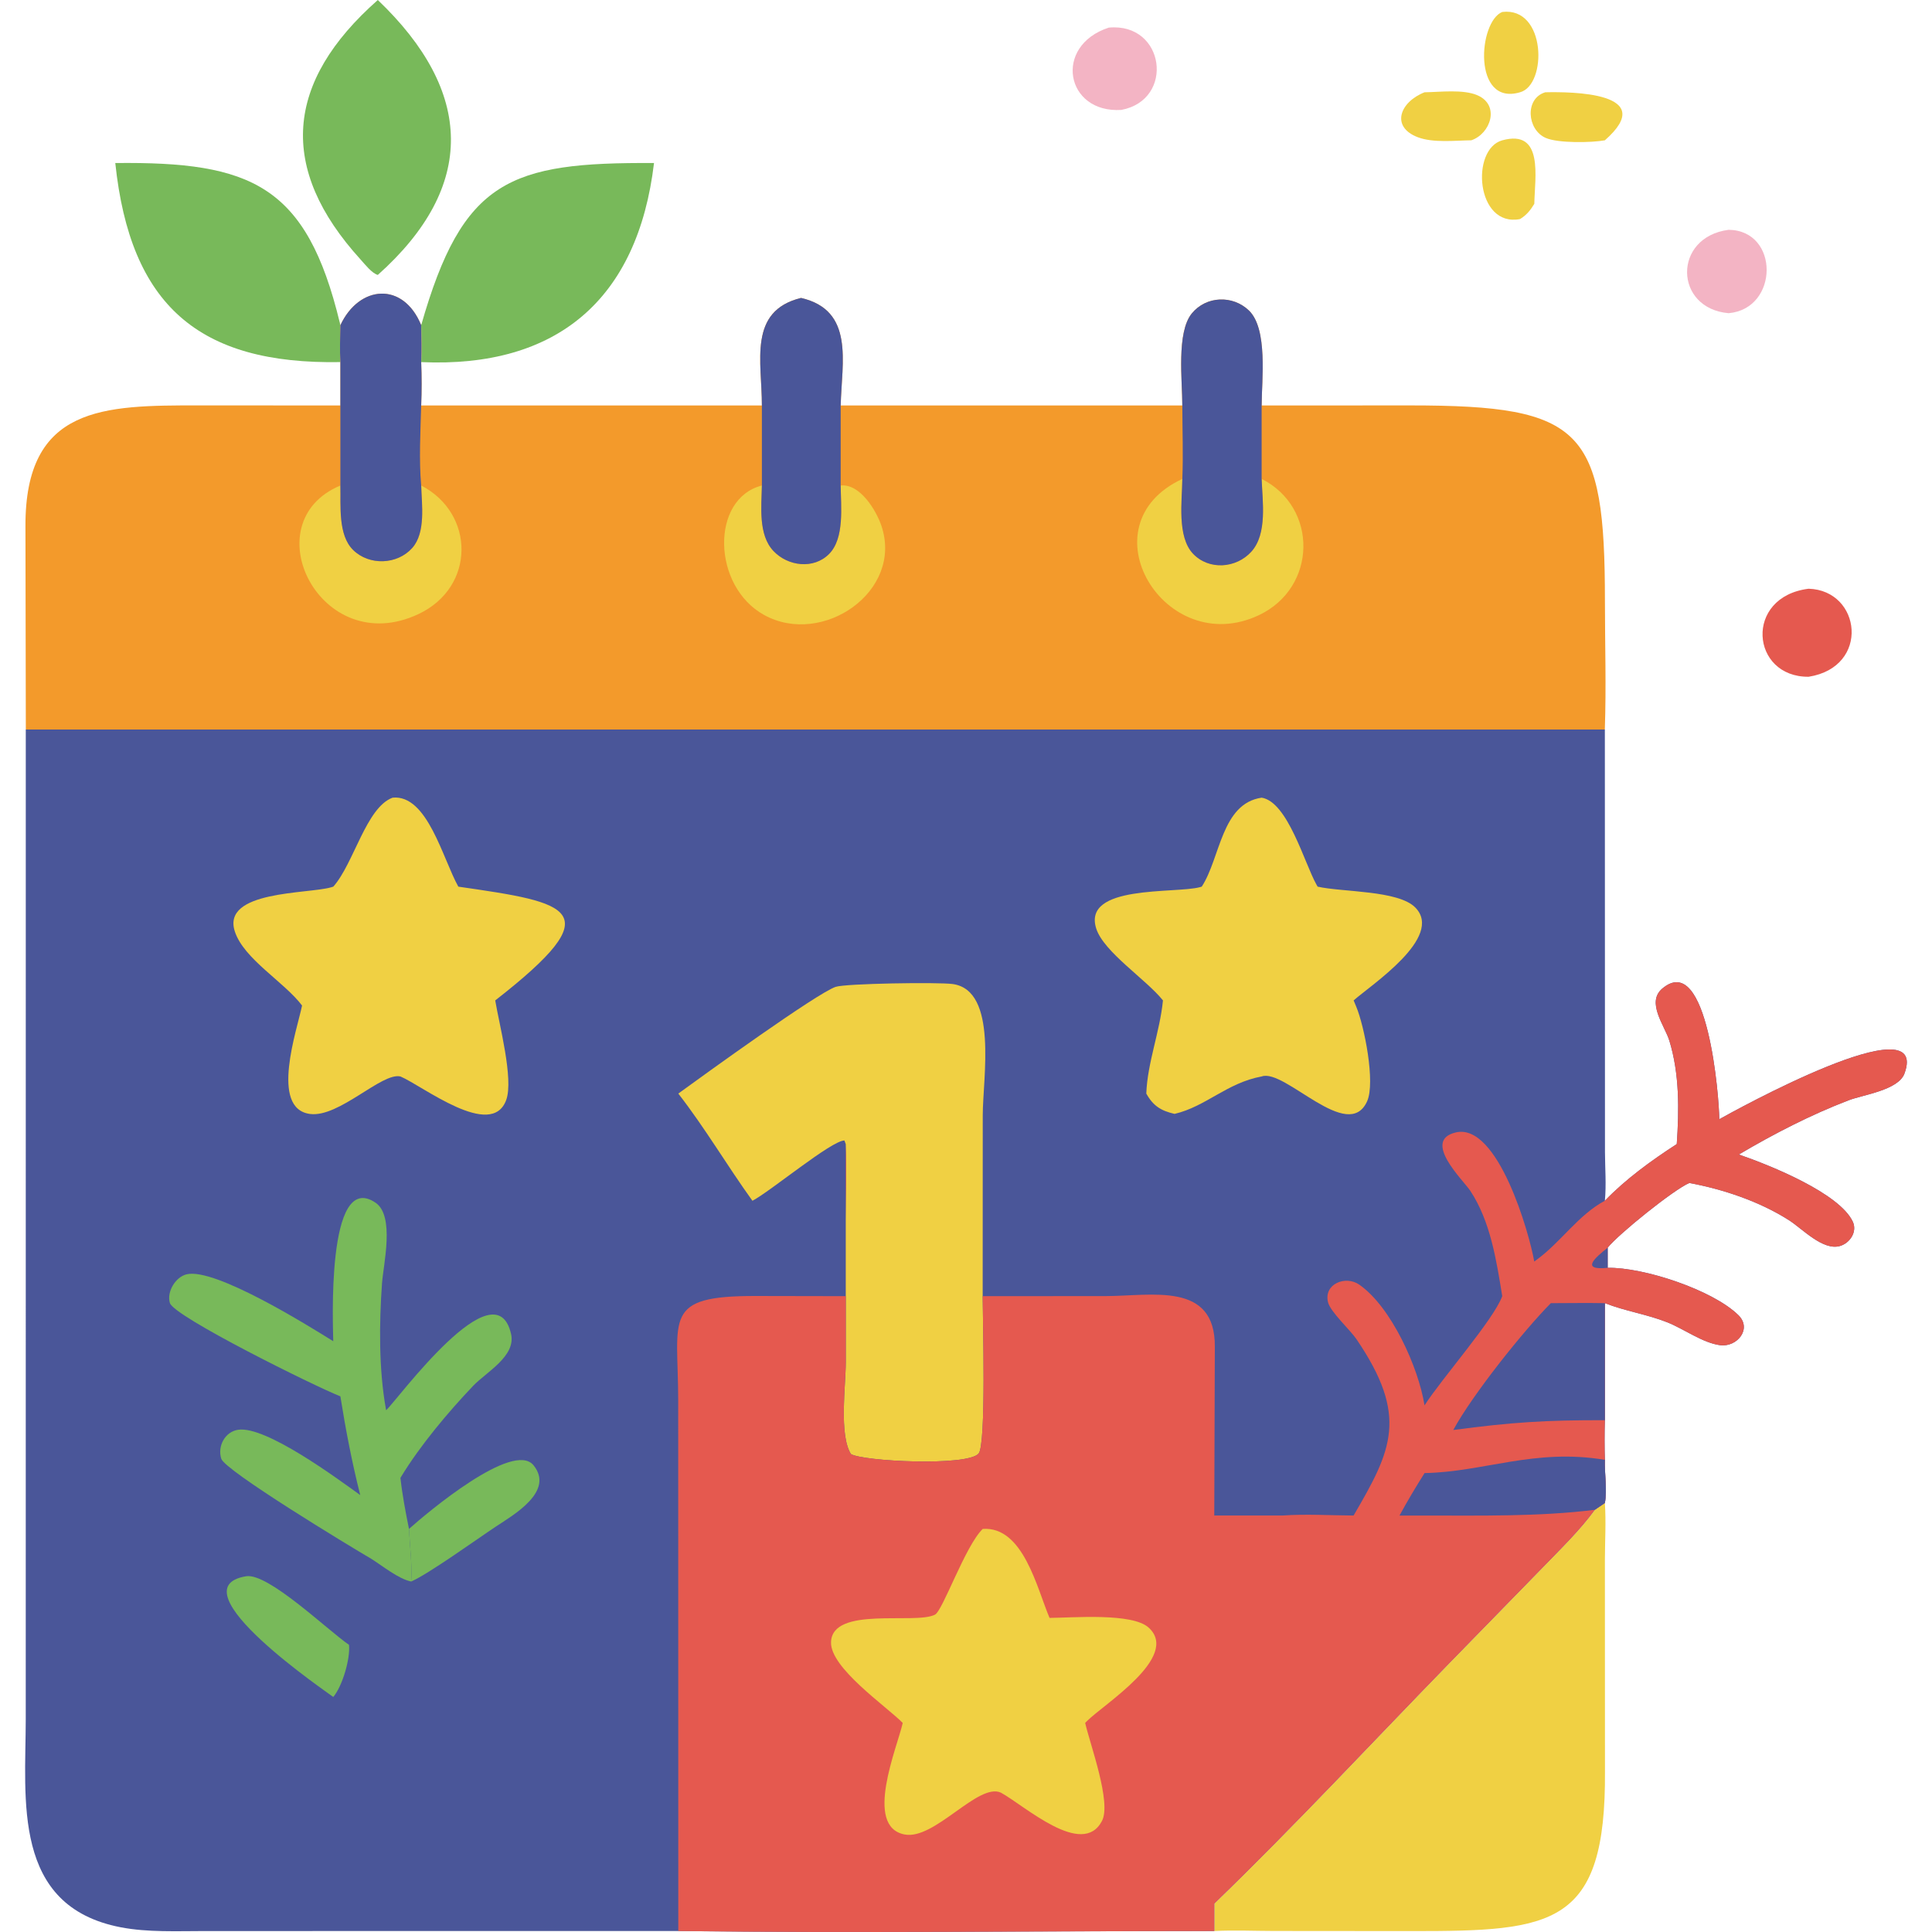 <?xml version="1.0" encoding="UTF-8"?>
<svg id="_9" data-name="9" xmlns="http://www.w3.org/2000/svg" viewBox="0 0 1024 1024">
  <defs>
    <style>
      .cls-1 {
        fill: #78b95a;
      }

      .cls-1, .cls-2, .cls-3, .cls-4, .cls-5, .cls-6 {
        stroke-width: 0px;
      }

      .cls-2 {
        fill: #f39a2b;
      }

      .cls-3 {
        fill: #e5594f;
      }

      .cls-4 {
        fill: #4a5699;
      }

      .cls-5 {
        fill: #f0d043;
      }

      .cls-6 {
        fill: #f3b4c4;
      }
    </style>
  </defs>
  <path class="cls-5" d="M796.24,6.34c23.39-2.81,23.85,38.72,9.41,42.57-25.29,7.46-22.15-37.53-9.41-42.57Z"/>
  <path class="cls-5" d="M796.24,74.37c22.14-6.08,17.21,19.73,16.98,33.66-2.04,3.39-4.15,6.01-7.57,8.08-23.4,4.52-26.31-37.09-9.41-41.74Z"/>
  <path class="cls-5" d="M755.05,48.91c8.4-.1,20.49-1.73,28.16,1.65,11.87,5.23,6.93,20.26-3.37,23.8-8.72.11-20.17,1.47-28.33-1.61-14.57-5.51-9.58-18.7,3.54-23.84Z"/>
  <path class="cls-5" d="M819.04,48.91c13.48-.31,60.63-.1,31.57,25.46-7.03,1.29-24.83,1.6-31.37-1.28-9.93-4.37-11.18-20.92-.2-24.18Z"/>
  <path class="cls-6" d="M916.21,121.8c27,.33,26.74,41.82,0,44.2-28.99-2.49-29.73-40.32,0-44.2Z"/>
  <path class="cls-6" d="M587.66,14.64c29.82-2.82,35.19,38.28,6.66,43.62-29.57,1.87-36.23-33.96-6.66-43.62Z"/>
  <path class="cls-3" d="M958.6,312.04c27.91.8,32.84,41.47,0,46.66-30.71.25-34.36-42.38,0-46.66Z"/>
  <path class="cls-1" d="M200.25,0c50.79,48.49,52.54,98.81,0,145.72-3.2-.9-6.87-5.69-9.07-8.1-44.03-48.35-40.14-94.16,9.07-137.62Z"/>
  <path class="cls-1" d="M61.1,86.41c72.14-.82,101.39,11.7,119.02,84.72l.3,1.22c-.12,6.52-.37,13.06,0,19.57-75.16,1.33-111.38-30.15-119.32-105.52Z"/>
  <path class="cls-1" d="M223.24,172.36c22.01-77.16,46.85-86.41,123.4-85.95-8.59,72.2-51.34,108.72-123.4,105.52.32-6.53.13-13.04,0-19.57Z"/>
  <path class="cls-5" d="M850.62,796.63c.67,9.96.03,20.2.01,30.19l.04,111.77c.58,82.46-27.52,84.95-102.24,84.93l-73.42-.06c-10.43-.02-20.99-.51-31.4.03v-14.56c43.02-41.63,83.85-85.64,125.63-128.51l47.95-49.13c9.64-10.01,19.9-19.84,28.12-31.06l5.32-3.6Z"/>
  <path class="cls-2" d="M180.42,172.36c9.87-21.2,33.25-23.37,42.82,0,.13,6.53.32,13.04,0,19.57.3,7.7.3,15.27,0,22.98h180.57c.04-23.28-7.49-50.05,20.75-57,28.42,6.6,21.6,33.9,21.01,57h181.08c.01-13.02-3.2-38.76,5.05-48.81,7.62-9.29,21.62-9.79,30.21-1.57,10.19,9.76,6.81,36.93,6.78,50.38l79.03-.03c91.56,0,102.92,12.74,102.93,103.86,0,22.61.74,45.35-.06,67.94H13.69l-.2-107.66c-.27-64.05,41.65-64.16,91.89-64.15l75.04.04v-22.98c-.37-6.51-.12-13.05,0-19.57Z"/>
  <path class="cls-5" d="M223.24,257.33c28.53,14.76,28.93,53.84-1.43,68.14-51.92,24.46-88.37-48.52-41.39-68.14.28,10.62-1.36,26.19,6.76,34.17,8.52,8.37,23.37,7.84,31.31-1.06,7.26-8.14,5.05-23,4.76-33.11Z"/>
  <path class="cls-5" d="M445.58,257.33c10.29-1.07,18.84,13.23,21.58,21.33,11.77,34.83-31.24,64.28-62.11,47.32-27.69-15.21-28.57-61.7-1.23-68.65-.21,11.07-2.05,26.06,6.14,34.72,7.65,8.08,21.26,9.83,29.47,1.56,8.31-8.37,6.24-25.31,6.15-36.28Z"/>
  <path class="cls-5" d="M626.66,253.84c-.12,11.66-2.91,30.58,5.67,39.64,8.43,8.9,22.91,7.77,30.91-1.09,8.59-9.51,5.89-26.7,5.46-38.55,29.97,15.06,29.53,57.58-1.5,72.23-49.86,23.53-93.05-47.82-40.54-72.23Z"/>
  <path class="cls-4" d="M424.57,157.91c28.42,6.6,21.6,33.9,21.01,57v42.43c.08,10.97,2.16,27.91-6.15,36.28-8.21,8.27-21.82,6.52-29.47-1.56-8.19-8.65-6.35-23.65-6.14-34.72v-42.43c.04-23.28-7.49-50.05,20.75-57Z"/>
  <path class="cls-4" d="M626.66,214.91c.01-13.02-3.2-38.76,5.05-48.81,7.62-9.29,21.62-9.79,30.21-1.57,10.19,9.76,6.81,36.93,6.78,50.38v38.93c.42,11.85,3.13,29.04-5.46,38.55-8,8.86-22.48,9.99-30.91,1.09-8.58-9.06-5.8-27.99-5.67-39.64.53-12.89.01-26.01,0-38.93Z"/>
  <path class="cls-4" d="M180.42,172.36c9.87-21.2,33.25-23.37,42.82,0,.13,6.53.32,13.04,0,19.57.3,7.7.3,15.27,0,22.98-.37,13.66-1.22,28.86,0,42.43.29,10.11,2.5,24.97-4.76,33.11-7.94,8.9-22.79,9.44-31.31,1.06-8.12-7.99-6.47-23.55-6.76-34.17v-65.41c-.37-6.51-.12-13.05,0-19.57Z"/>
  <path class="cls-4" d="M13.69,386.67h836.92l.06,223.96c.03,8.48.76,17.39-.06,25.8,11.18-11.58,24.62-21.29,38.11-30.04,1.26-18.17,1.48-37.27-3.94-54.85-2.45-7.94-12.4-20.29-3.71-27.61,24.15-20.36,30.19,58.49,30.18,69.29,6.82-3.86,112-62.12,98.17-24.26-3.24,8.87-21.88,11.25-29.63,14.22-19.83,7.58-39.93,17.92-58.16,28.73,17.03,5.85,53.27,20.56,60.37,35.55,2.52,5.33-1.44,11.4-6.81,12.95-9,2.61-20.03-9.24-26.96-13.66-15.54-9.92-34.79-16.41-52.84-19.75-8.09,3.36-37.62,27.12-43.31,34.32v10.65c18.89-.39,55.65,11.66,69.31,25.09,7.4,7.27-.73,17.1-9.71,15.91-9.27-1.23-19.15-8.59-27.86-12.07-10.75-4.29-22.4-5.96-33.2-10.21v62.03c-.21,7.03-.2,13.99,0,21.02-.23,7.19,1.27,16.03,0,22.88l-5.32,3.6c-8.22,11.23-18.47,21.05-28.12,31.06l-47.95,49.13c-41.78,42.87-82.61,86.88-125.63,128.51v14.56c-94.65,0-189.45,1.14-284.09,0l-251.09.02c-14.47,0-30.14.75-44.39-1.99-57.94-11.15-50.4-67.81-50.38-110.35l.02-524.5Z"/>
  <path class="cls-1" d="M176.63,899.43c-1.26-1.19-84.96-57.57-46.2-63.98,11.62-1.92,42.92,28.31,54.55,36.36.75,7.39-3.52,21.93-8.35,27.63Z"/>
  <path class="cls-1" d="M216.77,810.36c9.7-8.67,55.29-47.01,66.02-33.72,11.2,13.87-10.64,26.3-19.87,32.41-9.91,6.57-36.09,25.4-44.99,29.18h0c.57-9.2-.72-18.66-1.16-27.87Z"/>
  <path class="cls-1" d="M176.63,710.87c-.03-6.13-4.06-91.35,22.4-73.42,10.35,7.01,4.15,32.75,3.44,42.79-1.51,21.29-1.72,45.36,2.04,66.41l.16.82c6.19-5.84,57.91-76.7,66.2-40.46,2.7,11.82-13.12,20.2-20.11,27.54-13.23,13.87-28.14,31.69-38.06,48l-.46.76c1.01,9.12,2.72,18.06,4.53,27.05.45,9.21,1.73,18.67,1.16,27.87-6.62-1.28-15.23-8.31-21.1-12-11.74-6.86-77.55-46.72-79.55-53.07-2.11-6.68,2-14.35,9-15.36,14.57-2.11,51.85,25.39,64.66,34.63-4.4-17.37-7.71-34.64-10.53-52.33-14.02-5.55-88.12-42.26-90.35-49.45-1.83-5.91,2.97-13.85,8.9-15.25,15.06-3.55,64.08,27.02,77.66,35.47Z"/>
  <path class="cls-5" d="M668.71,422.78c13.87,2.26,22.69,34.83,29.05,46.09l.61,1.07c13.19,2.98,42.78,1.86,51.8,11.09,15.32,15.69-23.69,41.16-32.71,49.21l1.4,3.39c4.24,10.11,10.22,40.09,5.75,50.05-10.1,22.48-43.71-17.55-55.89-13.14-18.46,3.4-29.54,15.96-46.17,19.84-7.08-1.62-11.31-4.14-14.99-10.77.61-16.5,7.22-32.75,8.83-49.37-8.88-11.13-31.35-25.62-35.35-38.04-7.54-23.44,41.78-18.46,54.92-21.98l.99-.28c9.91-15.16,10.37-44.06,31.78-47.16Z"/>
  <path class="cls-5" d="M208.08,422.78c18.44-1.83,26.56,32.36,34.84,47.16,59.36,8.55,81.31,12.19,19.56,60.3,2.09,12.64,9.84,41.71,5.83,52.75-7.77,21.35-44.33-7.49-56.06-12.44-9.86-2.33-32.52,21.91-47.94,19.87-21.47-2.83-6.78-44.82-4.21-57.47-9.49-12.55-30.8-24.58-35.62-39.2-7.2-21.83,38.84-19.87,51.08-23.48l1.09-.33c10.91-12.26,17.39-41.99,31.44-47.16Z"/>
  <path class="cls-5" d="M359.52,579.61c14.29-10.4,73.11-52.95,83.34-56.54,5.22-1.83,54.46-2.56,62.08-1.51,24.18,3.33,15.94,50.06,15.94,69.52l-.04,95.92c.01,11.43,1.98,78.82-2.17,83.45-6.16,6.87-61.24,4.11-67.67.23-6.41-10.39-2.7-36.56-2.73-48.61v-75.61c.03-13.31.53-26.76-.01-40.06l-.69-1.91c-6.78-.05-39.17,26.91-48.77,31.95-13.51-18.77-25.03-38.47-39.29-56.82Z"/>
  <path class="cls-3" d="M888.72,606.4c1.26-18.17,1.48-37.27-3.94-54.85-2.45-7.94-12.4-20.29-3.71-27.61,24.15-20.36,30.19,58.49,30.18,69.29,6.82-3.86,112-62.12,98.17-24.26-3.24,8.87-21.88,11.25-29.63,14.22-19.83,7.58-39.93,17.92-58.16,28.73,17.03,5.85,53.27,20.56,60.37,35.55,2.52,5.33-1.44,11.4-6.81,12.95-9,2.61-20.03-9.24-26.96-13.66-15.54-9.92-34.79-16.41-52.84-19.75-8.09,3.36-37.62,27.12-43.31,34.32v10.65c18.89-.39,55.65,11.66,69.31,25.09,7.4,7.27-.73,17.1-9.71,15.91-9.27-1.23-19.15-8.59-27.86-12.07-10.75-4.29-22.4-5.96-33.2-10.21v62.03c-.21,7.03-.2,13.99,0,21.02-.23,7.19,1.27,16.03,0,22.88l-5.32,3.6c-8.22,11.23-18.47,21.05-28.12,31.06l-47.95,49.13c-41.78,42.87-82.61,86.88-125.63,128.51v14.56c-94.65,0-189.45,1.14-284.09,0l-.05-281.54c-.03-43.82-8.55-55.15,41.17-55.05l47.63.09v-80.6c.55,13.3.04,26.75.02,40.06v75.61c.03,12.05-3.69,38.22,2.72,48.61,6.43,3.87,61.51,6.64,67.67-.23,4.15-4.62,2.18-72.02,2.17-83.45l65.14-.04c24.44,0,58.16-7.92,57.91,26.84l-.3,89.47h36.19c12.32-.9,25.27-.06,37.65,0,20.27-34.68,29.26-52.63,1.57-93.41-3.42-5.03-13.89-14.59-15.12-19.63-2.38-9.79,9.35-14.32,16.51-9.37,16.99,11.75,31.44,43.92,34.64,64.02,9.22-14.34,36.6-45.34,41.19-57.88-3.06-18.8-6.2-39.64-16.96-55.88-3.71-5.6-25.9-26.71-7.58-30.91,22.33-5.11,38.99,53.76,41.51,68.44.19-.14.39-.28.58-.42l.95-.71c12.68-9.32,21.9-23.62,35.87-31.09,11.18-11.58,24.62-21.29,38.11-30.04Z"/>
  <path class="cls-4" d="M852.08,671.98c-14.6,1.46-6.7-5.33,0-10.65v10.65Z"/>
  <path class="cls-4" d="M755.05,780.76c31.36-.55,58.34-13.24,95.57-7.01-.23,7.19,1.27,16.03,0,22.88l-5.32,3.6c-29.28,3.65-60.7,3.04-90.25,3.04h-13.29c4.19-7.68,8.62-15.11,13.29-22.51Z"/>
  <path class="cls-4" d="M821.96,690.7c9.55-.02,19.11-.18,28.66,0v62.03c-31.49-.08-49.52,1.1-80.36,5.2,10.26-18.86,37.34-52.73,51.71-67.22Z"/>
  <path class="cls-5" d="M520.85,810.36c21.52-1.52,28.75,31.51,35.43,47.16,12.37-.06,43.82-2.81,52.54,5.15,16.9,15.43-23.97,40.7-32.72,49.56l-.94.96c2.67,11.58,14.02,42.15,8.91,51.95-10.37,19.85-40.96-8.09-53.57-15-12.02-5.48-35.17,25.26-51.06,22.17-21.77-4.22-3.9-46.12-.97-59.12-8.96-9.04-38.51-29.2-38.01-42.86.69-19.23,44.51-9.15,55.07-14.51,4.2-2.13,16.02-36.44,25.34-45.47Z"/>
</svg>